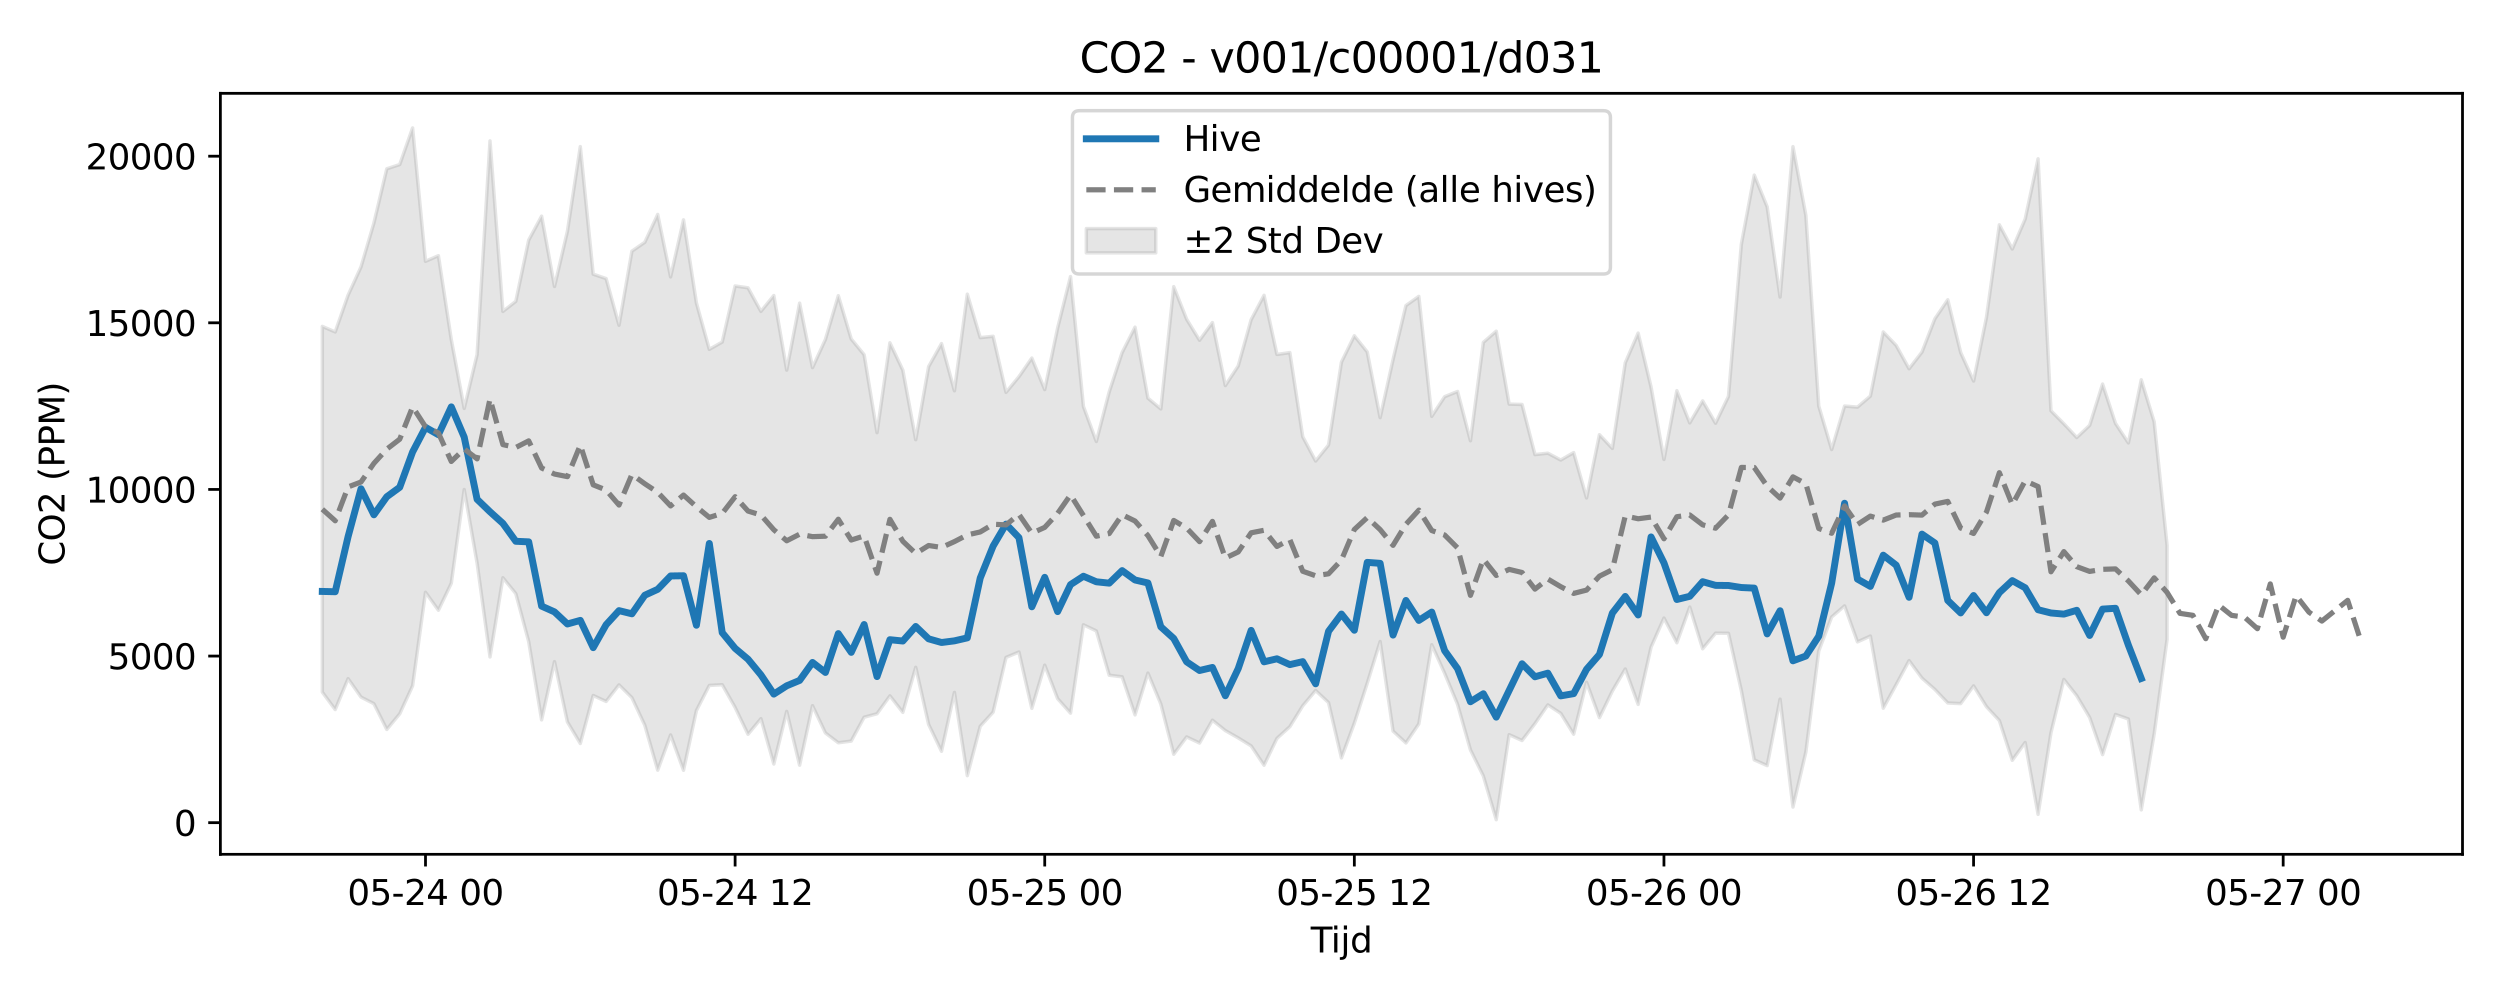 <?xml version="1.0" encoding="utf-8" standalone="no"?>
<!DOCTYPE svg PUBLIC "-//W3C//DTD SVG 1.1//EN"
  "http://www.w3.org/Graphics/SVG/1.1/DTD/svg11.dtd">
<svg xmlns:xlink="http://www.w3.org/1999/xlink" width="720pt" height="288pt" viewBox="0 0 720 288" xmlns="http://www.w3.org/2000/svg" version="1.1">
 <defs>
  <style type="text/css">*{stroke-linejoin: round; stroke-linecap: butt}</style>
 </defs>
 <g id="figure_1">
  <g id="patch_1">
   <path d="M 0 288 
L 720 288 
L 720 0 
L 0 0 
z
" style="fill: #ffffff"/>
  </g>
  <g id="axes_1">
   <g id="patch_2">
    <path d="M 63.47 246.04 
L 709.2 246.04 
L 709.2 26.88 
L 63.47 26.88 
z
" style="fill: #ffffff"/>
   </g>
   <g id="FillBetweenPolyCollection_1">
    <defs>
     <path id="m76c53d37e1" d="M 92.821 -194.005 
L 92.821 -88.672 
L 96.537 -83.638 
L 100.252 -92.547 
L 103.967 -87.24 
L 107.683 -85.336 
L 111.398 -77.918 
L 115.114 -82.412 
L 118.829 -90.482 
L 122.544 -117.431 
L 126.26 -112.25 
L 129.975 -120.02 
L 133.69 -147.024 
L 137.406 -125.821 
L 141.121 -98.795 
L 144.836 -121.598 
L 148.552 -117.037 
L 152.267 -103.209 
L 155.983 -80.672 
L 159.698 -97.445 
L 163.413 -80.086 
L 167.129 -73.873 
L 170.844 -87.696 
L 174.559 -85.981 
L 178.275 -90.757 
L 181.99 -87.072 
L 185.705 -79.118 
L 189.421 -66.188 
L 193.136 -76.339 
L 196.852 -66.159 
L 200.567 -83.351 
L 204.282 -90.594 
L 207.998 -90.806 
L 211.713 -84.259 
L 215.428 -76.525 
L 219.144 -81.026 
L 222.859 -67.964 
L 226.574 -83.109 
L 230.29 -67.62 
L 234.005 -84.766 
L 237.721 -76.906 
L 241.436 -74.081 
L 245.151 -74.567 
L 248.867 -81.436 
L 252.582 -82.438 
L 256.297 -87.59 
L 260.013 -82.84 
L 263.728 -95.821 
L 267.443 -79.373 
L 271.159 -71.632 
L 274.874 -88.594 
L 278.589 -64.614 
L 282.305 -78.826 
L 286.02 -82.901 
L 289.736 -98.661 
L 293.451 -100.218 
L 297.166 -83.985 
L 300.882 -96.435 
L 304.597 -86.782 
L 308.312 -82.611 
L 312.028 -108.056 
L 315.743 -106.29 
L 319.458 -93.534 
L 323.174 -93.077 
L 326.889 -82.117 
L 330.605 -94.152 
L 334.32 -85.252 
L 338.035 -70.772 
L 341.751 -75.77 
L 345.466 -74.005 
L 349.181 -80.584 
L 352.897 -77.593 
L 356.612 -75.478 
L 360.327 -73.182 
L 364.043 -67.614 
L 367.758 -75.339 
L 371.474 -78.713 
L 375.189 -84.722 
L 378.904 -89.133 
L 382.62 -85.651 
L 386.335 -69.713 
L 390.05 -79.729 
L 393.766 -91.239 
L 397.481 -103.239 
L 401.196 -77.458 
L 404.912 -74.034 
L 408.627 -79.531 
L 412.343 -102.323 
L 416.058 -94.085 
L 419.773 -85.161 
L 423.489 -72.027 
L 427.204 -64.51 
L 430.919 -51.922 
L 434.635 -76.417 
L 438.35 -74.733 
L 442.065 -79.592 
L 445.781 -84.991 
L 449.496 -82.556 
L 453.212 -76.548 
L 456.927 -91.505 
L 460.642 -81.324 
L 464.358 -88.973 
L 468.073 -95.33 
L 471.788 -85.125 
L 475.504 -101.605 
L 479.219 -109.998 
L 482.934 -102.885 
L 486.65 -113.173 
L 490.365 -101.148 
L 494.081 -105.651 
L 497.796 -105.608 
L 501.511 -89.081 
L 505.227 -69.163 
L 508.942 -67.503 
L 512.657 -86.644 
L 516.373 -55.57 
L 520.088 -71.392 
L 523.803 -100.527 
L 527.519 -110.307 
L 531.234 -113.505 
L 534.949 -103.131 
L 538.665 -104.815 
L 542.38 -84.032 
L 546.096 -90.827 
L 549.811 -97.745 
L 553.526 -92.701 
L 557.242 -89.447 
L 560.957 -85.543 
L 564.672 -85.359 
L 568.388 -90.466 
L 572.103 -84.474 
L 575.818 -80.471 
L 579.534 -69.025 
L 583.249 -74.161 
L 586.965 -53.468 
L 590.68 -76.961 
L 594.395 -92.318 
L 598.111 -87.614 
L 601.826 -81.358 
L 605.541 -70.669 
L 609.257 -82.236 
L 612.972 -80.93 
L 616.687 -54.753 
L 620.403 -76.631 
L 624.118 -103.845 
L 624.118 -130.927 
L 624.118 -130.927 
L 620.403 -166.51 
L 616.687 -178.626 
L 612.972 -160.44 
L 609.257 -166.072 
L 605.541 -177.396 
L 601.826 -165.511 
L 598.111 -161.989 
L 594.395 -165.955 
L 590.68 -169.697 
L 586.965 -242.265 
L 583.249 -224.912 
L 579.534 -216.28 
L 575.818 -223.256 
L 572.103 -196.599 
L 568.388 -178.256 
L 564.672 -186.484 
L 560.957 -201.662 
L 557.242 -196.18 
L 553.526 -186.598 
L 549.811 -181.804 
L 546.096 -188.521 
L 542.38 -192.388 
L 538.665 -173.911 
L 534.949 -170.753 
L 531.234 -171.055 
L 527.519 -158.538 
L 523.803 -171.062 
L 520.088 -225.987 
L 516.373 -245.761 
L 512.657 -202.451 
L 508.942 -228.451 
L 505.227 -237.565 
L 501.511 -217.679 
L 497.796 -173.844 
L 494.081 -166.111 
L 490.365 -172.547 
L 486.65 -166.207 
L 482.934 -175.484 
L 479.219 -155.679 
L 475.504 -176.548 
L 471.788 -192.07 
L 468.073 -183.498 
L 464.358 -158.866 
L 460.642 -162.808 
L 456.927 -144.596 
L 453.212 -157.655 
L 449.496 -155.511 
L 445.781 -157.482 
L 442.065 -157.079 
L 438.35 -171.518 
L 434.635 -171.62 
L 430.919 -192.622 
L 427.204 -189.4 
L 423.489 -161.06 
L 419.773 -175.26 
L 416.058 -173.754 
L 412.343 -168.086 
L 408.627 -202.642 
L 404.912 -200.001 
L 401.196 -184.437 
L 397.481 -167.715 
L 393.766 -186.642 
L 390.05 -191.296 
L 386.335 -183.701 
L 382.62 -159.849 
L 378.904 -155.225 
L 375.189 -162.24 
L 371.474 -186.461 
L 367.758 -185.912 
L 364.043 -202.949 
L 360.327 -195.923 
L 356.612 -182.619 
L 352.897 -176.964 
L 349.181 -195.097 
L 345.466 -190.007 
L 341.751 -196.066 
L 338.035 -205.449 
L 334.32 -170.229 
L 330.605 -173.326 
L 326.889 -193.778 
L 323.174 -186.462 
L 319.458 -175.15 
L 315.743 -160.853 
L 312.028 -170.952 
L 308.312 -208.352 
L 304.597 -193.526 
L 300.882 -175.803 
L 297.166 -184.883 
L 293.451 -179.51 
L 289.736 -175.006 
L 286.02 -191.148 
L 282.305 -190.761 
L 278.589 -203.283 
L 274.874 -175.446 
L 271.159 -189.049 
L 267.443 -182.414 
L 263.728 -161.366 
L 260.013 -181.404 
L 256.297 -189.279 
L 252.582 -163.396 
L 248.867 -185.848 
L 245.151 -190.381 
L 241.436 -202.838 
L 237.721 -190.242 
L 234.005 -182.123 
L 230.29 -200.7 
L 226.574 -181.401 
L 222.859 -202.89 
L 219.144 -198.323 
L 215.428 -205.109 
L 211.713 -205.641 
L 207.998 -189.485 
L 204.282 -187.39 
L 200.567 -200.753 
L 196.852 -224.683 
L 193.136 -208.248 
L 189.421 -226.24 
L 185.705 -218.23 
L 181.99 -215.66 
L 178.275 -194.335 
L 174.559 -207.772 
L 170.844 -209.036 
L 167.129 -245.778 
L 163.413 -221.371 
L 159.698 -205.503 
L 155.983 -225.753 
L 152.267 -218.851 
L 148.552 -201.218 
L 144.836 -198.311 
L 141.121 -247.429 
L 137.406 -185.879 
L 133.69 -170.373 
L 129.975 -190.18 
L 126.26 -214.366 
L 122.544 -212.741 
L 118.829 -251.158 
L 115.114 -240.605 
L 111.398 -239.387 
L 107.683 -223.767 
L 103.967 -211.12 
L 100.252 -202.992 
L 96.537 -192.398 
L 92.821 -194.005 
z
" style="stroke: #808080; stroke-opacity: 0.2"/>
    </defs>
    <g clip-path="url(#pa0a5d4dbbc)">
     <use xlink:href="#m76c53d37e1" x="0" y="288" style="fill: #808080; fill-opacity: 0.2; stroke: #808080; stroke-opacity: 0.2"/>
    </g>
   </g>
   <g id="matplotlib.axis_1">
    <g id="xtick_1">
     <g id="line2d_1">
      <defs>
       <path id="m595724aadc" d="M 0 0 
L 0 3.5 
" style="stroke: #000000; stroke-width: 0.8"/>
      </defs>
      <g>
       <use xlink:href="#m595724aadc" x="122.544" y="246.04" style="stroke: #000000; stroke-width: 0.8"/>
      </g>
     </g>
     <g id="text_1">
      <!-- 05-24 00 -->
      <g transform="translate(100.064 260.638) scale(0.1 -0.1)">
       <defs>
        <path id="DejaVuSans-30" d="M 2034 4250 
Q 1547 4250 1301 3770 
Q 1056 3291 1056 2328 
Q 1056 1369 1301 889 
Q 1547 409 2034 409 
Q 2525 409 2770 889 
Q 3016 1369 3016 2328 
Q 3016 3291 2770 3770 
Q 2525 4250 2034 4250 
z
M 2034 4750 
Q 2819 4750 3233 4129 
Q 3647 3509 3647 2328 
Q 3647 1150 3233 529 
Q 2819 -91 2034 -91 
Q 1250 -91 836 529 
Q 422 1150 422 2328 
Q 422 3509 836 4129 
Q 1250 4750 2034 4750 
z
" transform="scale(0.016)"/>
        <path id="DejaVuSans-35" d="M 691 4666 
L 3169 4666 
L 3169 4134 
L 1269 4134 
L 1269 2991 
Q 1406 3038 1543 3061 
Q 1681 3084 1819 3084 
Q 2600 3084 3056 2656 
Q 3513 2228 3513 1497 
Q 3513 744 3044 326 
Q 2575 -91 1722 -91 
Q 1428 -91 1123 -41 
Q 819 9 494 109 
L 494 744 
Q 775 591 1075 516 
Q 1375 441 1709 441 
Q 2250 441 2565 725 
Q 2881 1009 2881 1497 
Q 2881 1984 2565 2268 
Q 2250 2553 1709 2553 
Q 1456 2553 1204 2497 
Q 953 2441 691 2322 
L 691 4666 
z
" transform="scale(0.016)"/>
        <path id="DejaVuSans-2d" d="M 313 2009 
L 1997 2009 
L 1997 1497 
L 313 1497 
L 313 2009 
z
" transform="scale(0.016)"/>
        <path id="DejaVuSans-32" d="M 1228 531 
L 3431 531 
L 3431 0 
L 469 0 
L 469 531 
Q 828 903 1448 1529 
Q 2069 2156 2228 2338 
Q 2531 2678 2651 2914 
Q 2772 3150 2772 3378 
Q 2772 3750 2511 3984 
Q 2250 4219 1831 4219 
Q 1534 4219 1204 4116 
Q 875 4013 500 3803 
L 500 4441 
Q 881 4594 1212 4672 
Q 1544 4750 1819 4750 
Q 2544 4750 2975 4387 
Q 3406 4025 3406 3419 
Q 3406 3131 3298 2873 
Q 3191 2616 2906 2266 
Q 2828 2175 2409 1742 
Q 1991 1309 1228 531 
z
" transform="scale(0.016)"/>
        <path id="DejaVuSans-34" d="M 2419 4116 
L 825 1625 
L 2419 1625 
L 2419 4116 
z
M 2253 4666 
L 3047 4666 
L 3047 1625 
L 3713 1625 
L 3713 1100 
L 3047 1100 
L 3047 0 
L 2419 0 
L 2419 1100 
L 313 1100 
L 313 1709 
L 2253 4666 
z
" transform="scale(0.016)"/>
        <path id="DejaVuSans-20" transform="scale(0.016)"/>
       </defs>
       <use xlink:href="#DejaVuSans-30"/>
       <use xlink:href="#DejaVuSans-35" transform="translate(63.623 0)"/>
       <use xlink:href="#DejaVuSans-2d" transform="translate(127.246 0)"/>
       <use xlink:href="#DejaVuSans-32" transform="translate(163.33 0)"/>
       <use xlink:href="#DejaVuSans-34" transform="translate(226.953 0)"/>
       <use xlink:href="#DejaVuSans-20" transform="translate(290.576 0)"/>
       <use xlink:href="#DejaVuSans-30" transform="translate(322.363 0)"/>
       <use xlink:href="#DejaVuSans-30" transform="translate(385.986 0)"/>
      </g>
     </g>
    </g>
    <g id="xtick_2">
     <g id="line2d_2">
      <g>
       <use xlink:href="#m595724aadc" x="211.713" y="246.04" style="stroke: #000000; stroke-width: 0.8"/>
      </g>
     </g>
     <g id="text_2">
      <!-- 05-24 12 -->
      <g transform="translate(189.232 260.638) scale(0.1 -0.1)">
       <defs>
        <path id="DejaVuSans-31" d="M 794 531 
L 1825 531 
L 1825 4091 
L 703 3866 
L 703 4441 
L 1819 4666 
L 2450 4666 
L 2450 531 
L 3481 531 
L 3481 0 
L 794 0 
L 794 531 
z
" transform="scale(0.016)"/>
       </defs>
       <use xlink:href="#DejaVuSans-30"/>
       <use xlink:href="#DejaVuSans-35" transform="translate(63.623 0)"/>
       <use xlink:href="#DejaVuSans-2d" transform="translate(127.246 0)"/>
       <use xlink:href="#DejaVuSans-32" transform="translate(163.33 0)"/>
       <use xlink:href="#DejaVuSans-34" transform="translate(226.953 0)"/>
       <use xlink:href="#DejaVuSans-20" transform="translate(290.576 0)"/>
       <use xlink:href="#DejaVuSans-31" transform="translate(322.363 0)"/>
       <use xlink:href="#DejaVuSans-32" transform="translate(385.986 0)"/>
      </g>
     </g>
    </g>
    <g id="xtick_3">
     <g id="line2d_3">
      <g>
       <use xlink:href="#m595724aadc" x="300.882" y="246.04" style="stroke: #000000; stroke-width: 0.8"/>
      </g>
     </g>
     <g id="text_3">
      <!-- 05-25 00 -->
      <g transform="translate(278.401 260.638) scale(0.1 -0.1)">
       <use xlink:href="#DejaVuSans-30"/>
       <use xlink:href="#DejaVuSans-35" transform="translate(63.623 0)"/>
       <use xlink:href="#DejaVuSans-2d" transform="translate(127.246 0)"/>
       <use xlink:href="#DejaVuSans-32" transform="translate(163.33 0)"/>
       <use xlink:href="#DejaVuSans-35" transform="translate(226.953 0)"/>
       <use xlink:href="#DejaVuSans-20" transform="translate(290.576 0)"/>
       <use xlink:href="#DejaVuSans-30" transform="translate(322.363 0)"/>
       <use xlink:href="#DejaVuSans-30" transform="translate(385.986 0)"/>
      </g>
     </g>
    </g>
    <g id="xtick_4">
     <g id="line2d_4">
      <g>
       <use xlink:href="#m595724aadc" x="390.05" y="246.04" style="stroke: #000000; stroke-width: 0.8"/>
      </g>
     </g>
     <g id="text_4">
      <!-- 05-25 12 -->
      <g transform="translate(367.57 260.638) scale(0.1 -0.1)">
       <use xlink:href="#DejaVuSans-30"/>
       <use xlink:href="#DejaVuSans-35" transform="translate(63.623 0)"/>
       <use xlink:href="#DejaVuSans-2d" transform="translate(127.246 0)"/>
       <use xlink:href="#DejaVuSans-32" transform="translate(163.33 0)"/>
       <use xlink:href="#DejaVuSans-35" transform="translate(226.953 0)"/>
       <use xlink:href="#DejaVuSans-20" transform="translate(290.576 0)"/>
       <use xlink:href="#DejaVuSans-31" transform="translate(322.363 0)"/>
       <use xlink:href="#DejaVuSans-32" transform="translate(385.986 0)"/>
      </g>
     </g>
    </g>
    <g id="xtick_5">
     <g id="line2d_5">
      <g>
       <use xlink:href="#m595724aadc" x="479.219" y="246.04" style="stroke: #000000; stroke-width: 0.8"/>
      </g>
     </g>
     <g id="text_5">
      <!-- 05-26 00 -->
      <g transform="translate(456.739 260.638) scale(0.1 -0.1)">
       <defs>
        <path id="DejaVuSans-36" d="M 2113 2584 
Q 1688 2584 1439 2293 
Q 1191 2003 1191 1497 
Q 1191 994 1439 701 
Q 1688 409 2113 409 
Q 2538 409 2786 701 
Q 3034 994 3034 1497 
Q 3034 2003 2786 2293 
Q 2538 2584 2113 2584 
z
M 3366 4563 
L 3366 3988 
Q 3128 4100 2886 4159 
Q 2644 4219 2406 4219 
Q 1781 4219 1451 3797 
Q 1122 3375 1075 2522 
Q 1259 2794 1537 2939 
Q 1816 3084 2150 3084 
Q 2853 3084 3261 2657 
Q 3669 2231 3669 1497 
Q 3669 778 3244 343 
Q 2819 -91 2113 -91 
Q 1303 -91 875 529 
Q 447 1150 447 2328 
Q 447 3434 972 4092 
Q 1497 4750 2381 4750 
Q 2619 4750 2861 4703 
Q 3103 4656 3366 4563 
z
" transform="scale(0.016)"/>
       </defs>
       <use xlink:href="#DejaVuSans-30"/>
       <use xlink:href="#DejaVuSans-35" transform="translate(63.623 0)"/>
       <use xlink:href="#DejaVuSans-2d" transform="translate(127.246 0)"/>
       <use xlink:href="#DejaVuSans-32" transform="translate(163.33 0)"/>
       <use xlink:href="#DejaVuSans-36" transform="translate(226.953 0)"/>
       <use xlink:href="#DejaVuSans-20" transform="translate(290.576 0)"/>
       <use xlink:href="#DejaVuSans-30" transform="translate(322.363 0)"/>
       <use xlink:href="#DejaVuSans-30" transform="translate(385.986 0)"/>
      </g>
     </g>
    </g>
    <g id="xtick_6">
     <g id="line2d_6">
      <g>
       <use xlink:href="#m595724aadc" x="568.388" y="246.04" style="stroke: #000000; stroke-width: 0.8"/>
      </g>
     </g>
     <g id="text_6">
      <!-- 05-26 12 -->
      <g transform="translate(545.907 260.638) scale(0.1 -0.1)">
       <use xlink:href="#DejaVuSans-30"/>
       <use xlink:href="#DejaVuSans-35" transform="translate(63.623 0)"/>
       <use xlink:href="#DejaVuSans-2d" transform="translate(127.246 0)"/>
       <use xlink:href="#DejaVuSans-32" transform="translate(163.33 0)"/>
       <use xlink:href="#DejaVuSans-36" transform="translate(226.953 0)"/>
       <use xlink:href="#DejaVuSans-20" transform="translate(290.576 0)"/>
       <use xlink:href="#DejaVuSans-31" transform="translate(322.363 0)"/>
       <use xlink:href="#DejaVuSans-32" transform="translate(385.986 0)"/>
      </g>
     </g>
    </g>
    <g id="xtick_7">
     <g id="line2d_7">
      <g>
       <use xlink:href="#m595724aadc" x="657.556" y="246.04" style="stroke: #000000; stroke-width: 0.8"/>
      </g>
     </g>
     <g id="text_7">
      <!-- 05-27 00 -->
      <g transform="translate(635.076 260.638) scale(0.1 -0.1)">
       <defs>
        <path id="DejaVuSans-37" d="M 525 4666 
L 3525 4666 
L 3525 4397 
L 1831 0 
L 1172 0 
L 2766 4134 
L 525 4134 
L 525 4666 
z
" transform="scale(0.016)"/>
       </defs>
       <use xlink:href="#DejaVuSans-30"/>
       <use xlink:href="#DejaVuSans-35" transform="translate(63.623 0)"/>
       <use xlink:href="#DejaVuSans-2d" transform="translate(127.246 0)"/>
       <use xlink:href="#DejaVuSans-32" transform="translate(163.33 0)"/>
       <use xlink:href="#DejaVuSans-37" transform="translate(226.953 0)"/>
       <use xlink:href="#DejaVuSans-20" transform="translate(290.576 0)"/>
       <use xlink:href="#DejaVuSans-30" transform="translate(322.363 0)"/>
       <use xlink:href="#DejaVuSans-30" transform="translate(385.986 0)"/>
      </g>
     </g>
    </g>
    <g id="text_8">
     <!-- Tijd -->
     <g transform="translate(377.485 274.317) scale(0.1 -0.1)">
      <defs>
       <path id="DejaVuSans-54" d="M -19 4666 
L 3928 4666 
L 3928 4134 
L 2272 4134 
L 2272 0 
L 1638 0 
L 1638 4134 
L -19 4134 
L -19 4666 
z
" transform="scale(0.016)"/>
       <path id="DejaVuSans-69" d="M 603 3500 
L 1178 3500 
L 1178 0 
L 603 0 
L 603 3500 
z
M 603 4863 
L 1178 4863 
L 1178 4134 
L 603 4134 
L 603 4863 
z
" transform="scale(0.016)"/>
       <path id="DejaVuSans-6a" d="M 603 3500 
L 1178 3500 
L 1178 -63 
Q 1178 -731 923 -1031 
Q 669 -1331 103 -1331 
L -116 -1331 
L -116 -844 
L 38 -844 
Q 366 -844 484 -692 
Q 603 -541 603 -63 
L 603 3500 
z
M 603 4863 
L 1178 4863 
L 1178 4134 
L 603 4134 
L 603 4863 
z
" transform="scale(0.016)"/>
       <path id="DejaVuSans-64" d="M 2906 2969 
L 2906 4863 
L 3481 4863 
L 3481 0 
L 2906 0 
L 2906 525 
Q 2725 213 2448 61 
Q 2172 -91 1784 -91 
Q 1150 -91 751 415 
Q 353 922 353 1747 
Q 353 2572 751 3078 
Q 1150 3584 1784 3584 
Q 2172 3584 2448 3432 
Q 2725 3281 2906 2969 
z
M 947 1747 
Q 947 1113 1208 752 
Q 1469 391 1925 391 
Q 2381 391 2643 752 
Q 2906 1113 2906 1747 
Q 2906 2381 2643 2742 
Q 2381 3103 1925 3103 
Q 1469 3103 1208 2742 
Q 947 2381 947 1747 
z
" transform="scale(0.016)"/>
      </defs>
      <use xlink:href="#DejaVuSans-54"/>
      <use xlink:href="#DejaVuSans-69" transform="translate(57.959 0)"/>
      <use xlink:href="#DejaVuSans-6a" transform="translate(85.742 0)"/>
      <use xlink:href="#DejaVuSans-64" transform="translate(113.525 0)"/>
     </g>
    </g>
   </g>
   <g id="matplotlib.axis_2">
    <g id="ytick_1">
     <g id="line2d_8">
      <defs>
       <path id="m7c78d1bc12" d="M 0 0 
L -3.5 0 
" style="stroke: #000000; stroke-width: 0.8"/>
      </defs>
      <g>
       <use xlink:href="#m7c78d1bc12" x="63.47" y="236.93" style="stroke: #000000; stroke-width: 0.8"/>
      </g>
     </g>
     <g id="text_9">
      <!-- 0 -->
      <g transform="translate(50.108 240.729) scale(0.1 -0.1)">
       <use xlink:href="#DejaVuSans-30"/>
      </g>
     </g>
    </g>
    <g id="ytick_2">
     <g id="line2d_9">
      <g>
       <use xlink:href="#m7c78d1bc12" x="63.47" y="188.943" style="stroke: #000000; stroke-width: 0.8"/>
      </g>
     </g>
     <g id="text_10">
      <!-- 5000 -->
      <g transform="translate(31.02 192.742) scale(0.1 -0.1)">
       <use xlink:href="#DejaVuSans-35"/>
       <use xlink:href="#DejaVuSans-30" transform="translate(63.623 0)"/>
       <use xlink:href="#DejaVuSans-30" transform="translate(127.246 0)"/>
       <use xlink:href="#DejaVuSans-30" transform="translate(190.869 0)"/>
      </g>
     </g>
    </g>
    <g id="ytick_3">
     <g id="line2d_10">
      <g>
       <use xlink:href="#m7c78d1bc12" x="63.47" y="140.956" style="stroke: #000000; stroke-width: 0.8"/>
      </g>
     </g>
     <g id="text_11">
      <!-- 10000 -->
      <g transform="translate(24.657 144.756) scale(0.1 -0.1)">
       <use xlink:href="#DejaVuSans-31"/>
       <use xlink:href="#DejaVuSans-30" transform="translate(63.623 0)"/>
       <use xlink:href="#DejaVuSans-30" transform="translate(127.246 0)"/>
       <use xlink:href="#DejaVuSans-30" transform="translate(190.869 0)"/>
       <use xlink:href="#DejaVuSans-30" transform="translate(254.492 0)"/>
      </g>
     </g>
    </g>
    <g id="ytick_4">
     <g id="line2d_11">
      <g>
       <use xlink:href="#m7c78d1bc12" x="63.47" y="92.969" style="stroke: #000000; stroke-width: 0.8"/>
      </g>
     </g>
     <g id="text_12">
      <!-- 15000 -->
      <g transform="translate(24.657 96.769) scale(0.1 -0.1)">
       <use xlink:href="#DejaVuSans-31"/>
       <use xlink:href="#DejaVuSans-35" transform="translate(63.623 0)"/>
       <use xlink:href="#DejaVuSans-30" transform="translate(127.246 0)"/>
       <use xlink:href="#DejaVuSans-30" transform="translate(190.869 0)"/>
       <use xlink:href="#DejaVuSans-30" transform="translate(254.492 0)"/>
      </g>
     </g>
    </g>
    <g id="ytick_5">
     <g id="line2d_12">
      <g>
       <use xlink:href="#m7c78d1bc12" x="63.47" y="44.982" style="stroke: #000000; stroke-width: 0.8"/>
      </g>
     </g>
     <g id="text_13">
      <!-- 20000 -->
      <g transform="translate(24.657 48.782) scale(0.1 -0.1)">
       <use xlink:href="#DejaVuSans-32"/>
       <use xlink:href="#DejaVuSans-30" transform="translate(63.623 0)"/>
       <use xlink:href="#DejaVuSans-30" transform="translate(127.246 0)"/>
       <use xlink:href="#DejaVuSans-30" transform="translate(190.869 0)"/>
       <use xlink:href="#DejaVuSans-30" transform="translate(254.492 0)"/>
      </g>
     </g>
    </g>
    <g id="text_14">
     <!-- CO2 (PPM) -->
     <g transform="translate(18.578 162.903) rotate(-90) scale(0.1 -0.1)">
      <defs>
       <path id="DejaVuSans-43" d="M 4122 4306 
L 4122 3641 
Q 3803 3938 3442 4084 
Q 3081 4231 2675 4231 
Q 1875 4231 1450 3742 
Q 1025 3253 1025 2328 
Q 1025 1406 1450 917 
Q 1875 428 2675 428 
Q 3081 428 3442 575 
Q 3803 722 4122 1019 
L 4122 359 
Q 3791 134 3420 21 
Q 3050 -91 2638 -91 
Q 1578 -91 968 557 
Q 359 1206 359 2328 
Q 359 3453 968 4101 
Q 1578 4750 2638 4750 
Q 3056 4750 3426 4639 
Q 3797 4528 4122 4306 
z
" transform="scale(0.016)"/>
       <path id="DejaVuSans-4f" d="M 2522 4238 
Q 1834 4238 1429 3725 
Q 1025 3213 1025 2328 
Q 1025 1447 1429 934 
Q 1834 422 2522 422 
Q 3209 422 3611 934 
Q 4013 1447 4013 2328 
Q 4013 3213 3611 3725 
Q 3209 4238 2522 4238 
z
M 2522 4750 
Q 3503 4750 4090 4092 
Q 4678 3434 4678 2328 
Q 4678 1225 4090 567 
Q 3503 -91 2522 -91 
Q 1538 -91 948 565 
Q 359 1222 359 2328 
Q 359 3434 948 4092 
Q 1538 4750 2522 4750 
z
" transform="scale(0.016)"/>
       <path id="DejaVuSans-28" d="M 1984 4856 
Q 1566 4138 1362 3434 
Q 1159 2731 1159 2009 
Q 1159 1288 1364 580 
Q 1569 -128 1984 -844 
L 1484 -844 
Q 1016 -109 783 600 
Q 550 1309 550 2009 
Q 550 2706 781 3412 
Q 1013 4119 1484 4856 
L 1984 4856 
z
" transform="scale(0.016)"/>
       <path id="DejaVuSans-50" d="M 1259 4147 
L 1259 2394 
L 2053 2394 
Q 2494 2394 2734 2622 
Q 2975 2850 2975 3272 
Q 2975 3691 2734 3919 
Q 2494 4147 2053 4147 
L 1259 4147 
z
M 628 4666 
L 2053 4666 
Q 2838 4666 3239 4311 
Q 3641 3956 3641 3272 
Q 3641 2581 3239 2228 
Q 2838 1875 2053 1875 
L 1259 1875 
L 1259 0 
L 628 0 
L 628 4666 
z
" transform="scale(0.016)"/>
       <path id="DejaVuSans-4d" d="M 628 4666 
L 1569 4666 
L 2759 1491 
L 3956 4666 
L 4897 4666 
L 4897 0 
L 4281 0 
L 4281 4097 
L 3078 897 
L 2444 897 
L 1241 4097 
L 1241 0 
L 628 0 
L 628 4666 
z
" transform="scale(0.016)"/>
       <path id="DejaVuSans-29" d="M 513 4856 
L 1013 4856 
Q 1481 4119 1714 3412 
Q 1947 2706 1947 2009 
Q 1947 1309 1714 600 
Q 1481 -109 1013 -844 
L 513 -844 
Q 928 -128 1133 580 
Q 1338 1288 1338 2009 
Q 1338 2731 1133 3434 
Q 928 4138 513 4856 
z
" transform="scale(0.016)"/>
      </defs>
      <use xlink:href="#DejaVuSans-43"/>
      <use xlink:href="#DejaVuSans-4f" transform="translate(69.824 0)"/>
      <use xlink:href="#DejaVuSans-32" transform="translate(148.535 0)"/>
      <use xlink:href="#DejaVuSans-20" transform="translate(212.158 0)"/>
      <use xlink:href="#DejaVuSans-28" transform="translate(243.945 0)"/>
      <use xlink:href="#DejaVuSans-50" transform="translate(282.959 0)"/>
      <use xlink:href="#DejaVuSans-50" transform="translate(343.262 0)"/>
      <use xlink:href="#DejaVuSans-4d" transform="translate(403.564 0)"/>
      <use xlink:href="#DejaVuSans-29" transform="translate(489.844 0)"/>
     </g>
    </g>
   </g>
   <g id="line2d_13">
    <path d="M 92.821 170.334 
L 96.537 170.42 
L 100.252 154.537 
L 103.967 140.768 
L 107.683 148.257 
L 111.398 143.061 
L 115.114 140.342 
L 118.829 130.169 
L 122.544 123.073 
L 126.26 125.194 
L 129.975 117.187 
L 133.69 125.885 
L 137.406 143.807 
L 141.121 147.387 
L 144.836 150.736 
L 148.552 155.89 
L 152.267 156.053 
L 155.983 174.566 
L 159.698 176.227 
L 163.413 179.707 
L 167.129 178.671 
L 170.844 186.52 
L 174.559 179.922 
L 178.275 175.862 
L 181.99 176.777 
L 185.705 171.425 
L 189.421 169.723 
L 193.136 165.877 
L 196.852 165.817 
L 200.567 180.069 
L 204.282 156.52 
L 207.998 182.203 
L 211.713 186.726 
L 215.428 189.852 
L 219.144 194.366 
L 222.859 199.9 
L 226.574 197.51 
L 230.29 195.959 
L 234.005 190.786 
L 237.721 193.662 
L 241.436 182.484 
L 245.151 187.875 
L 248.867 179.867 
L 252.582 194.852 
L 256.297 184.234 
L 260.013 184.615 
L 263.728 180.424 
L 267.443 183.985 
L 271.159 185.04 
L 274.874 184.564 
L 278.589 183.703 
L 282.305 166.469 
L 286.02 157.265 
L 289.736 150.95 
L 293.451 154.831 
L 297.166 174.752 
L 300.882 166.277 
L 304.597 176.134 
L 308.312 168.373 
L 312.028 165.957 
L 315.743 167.554 
L 319.458 167.944 
L 323.174 164.339 
L 326.889 167.036 
L 330.605 167.896 
L 334.32 180.521 
L 338.035 183.879 
L 341.751 190.604 
L 345.466 193.104 
L 349.181 192.226 
L 352.897 200.374 
L 356.612 192.542 
L 360.327 181.556 
L 364.043 190.604 
L 367.758 189.733 
L 371.474 191.41 
L 375.189 190.551 
L 378.904 196.933 
L 382.62 181.803 
L 386.335 176.85 
L 390.05 181.508 
L 393.766 161.962 
L 397.481 162.24 
L 401.196 182.9 
L 404.912 172.935 
L 408.627 178.68 
L 412.343 176.284 
L 416.058 187.388 
L 419.773 192.558 
L 423.489 202.101 
L 427.204 199.801 
L 430.919 206.532 
L 438.35 191.17 
L 442.065 194.913 
L 445.781 193.87 
L 449.496 200.412 
L 453.212 199.766 
L 456.927 192.76 
L 460.642 188.486 
L 464.358 176.572 
L 468.073 171.78 
L 471.788 177.103 
L 475.504 154.645 
L 479.219 162.112 
L 482.934 172.653 
L 486.65 171.738 
L 490.365 167.528 
L 494.081 168.584 
L 497.796 168.622 
L 501.511 169.205 
L 505.227 169.377 
L 508.942 182.558 
L 512.657 175.9 
L 516.373 190.309 
L 520.088 188.937 
L 523.803 183.233 
L 527.519 167.941 
L 531.234 144.942 
L 534.949 166.776 
L 538.665 168.878 
L 542.38 159.895 
L 546.096 162.765 
L 549.811 172.013 
L 553.526 153.83 
L 557.242 156.386 
L 560.957 172.925 
L 564.672 176.519 
L 568.388 171.518 
L 572.103 176.467 
L 575.818 170.675 
L 579.534 167.218 
L 583.249 169.288 
L 586.965 175.603 
L 590.68 176.537 
L 594.395 176.863 
L 598.111 175.766 
L 601.826 183.006 
L 605.541 175.42 
L 609.257 175.187 
L 612.972 185.802 
L 616.687 195.389 
L 616.687 195.389 
" clip-path="url(#pa0a5d4dbbc)" style="fill: none; stroke: #1f77b4; stroke-width: 2; stroke-linecap: square"/>
   </g>
   <g id="line2d_14">
    <path d="M 92.821 146.661 
L 96.537 149.982 
L 100.252 140.231 
L 103.967 138.82 
L 107.683 133.448 
L 111.398 129.347 
L 115.114 126.491 
L 118.829 117.18 
L 122.544 122.914 
L 126.26 124.692 
L 129.975 132.9 
L 133.69 129.302 
L 137.406 132.15 
L 141.121 114.888 
L 144.836 128.045 
L 148.552 128.872 
L 152.267 126.97 
L 155.983 134.787 
L 159.698 136.526 
L 163.413 137.271 
L 167.129 128.174 
L 170.844 139.634 
L 174.559 141.124 
L 178.275 145.454 
L 181.99 136.634 
L 185.705 139.326 
L 189.421 141.786 
L 193.136 145.706 
L 196.852 142.579 
L 200.567 145.948 
L 204.282 149.008 
L 207.998 147.854 
L 211.713 143.05 
L 215.428 147.183 
L 219.144 148.325 
L 222.859 152.573 
L 226.574 155.745 
L 230.29 153.84 
L 234.005 154.555 
L 237.721 154.426 
L 241.436 149.54 
L 245.151 155.526 
L 248.867 154.358 
L 252.582 165.083 
L 256.297 149.566 
L 260.013 155.878 
L 263.728 159.407 
L 267.443 157.107 
L 271.159 157.66 
L 274.874 155.98 
L 278.589 154.051 
L 282.305 153.206 
L 286.02 150.975 
L 289.736 151.166 
L 293.451 148.136 
L 297.166 153.566 
L 300.882 151.881 
L 304.597 147.846 
L 308.312 142.519 
L 315.743 154.428 
L 319.458 153.658 
L 323.174 148.23 
L 326.889 150.052 
L 330.605 154.261 
L 334.32 160.259 
L 338.035 149.889 
L 341.751 152.082 
L 345.466 155.994 
L 349.181 150.159 
L 352.897 160.721 
L 356.612 158.951 
L 360.327 153.447 
L 364.043 152.719 
L 367.758 157.374 
L 371.474 155.413 
L 375.189 164.519 
L 378.904 165.821 
L 382.62 165.25 
L 386.335 161.293 
L 390.05 152.488 
L 393.766 149.06 
L 397.481 152.523 
L 401.196 157.053 
L 404.912 150.983 
L 408.627 146.913 
L 412.343 152.796 
L 416.058 154.08 
L 419.773 157.79 
L 423.489 171.457 
L 427.204 161.045 
L 430.919 165.728 
L 434.635 163.981 
L 438.35 164.874 
L 442.065 169.665 
L 445.781 166.764 
L 449.496 168.966 
L 453.212 170.899 
L 456.927 169.949 
L 460.642 165.934 
L 464.358 164.08 
L 468.073 148.586 
L 471.788 149.403 
L 475.504 148.923 
L 479.219 155.161 
L 482.934 148.815 
L 486.65 148.31 
L 490.365 151.153 
L 494.081 152.119 
L 497.796 148.274 
L 501.511 134.62 
L 505.227 134.636 
L 508.942 140.023 
L 512.657 143.452 
L 516.373 137.335 
L 520.088 139.31 
L 523.803 152.205 
L 527.519 153.577 
L 531.234 145.72 
L 534.949 151.058 
L 538.665 148.637 
L 542.38 149.79 
L 546.096 148.326 
L 549.811 148.226 
L 553.526 148.35 
L 557.242 145.187 
L 560.957 144.397 
L 564.672 152.079 
L 568.388 153.639 
L 572.103 147.463 
L 575.818 136.137 
L 579.534 145.347 
L 583.249 138.464 
L 586.965 140.133 
L 590.68 164.671 
L 594.395 158.864 
L 598.111 163.199 
L 601.826 164.566 
L 605.541 163.967 
L 609.257 163.846 
L 612.972 167.315 
L 616.687 171.31 
L 620.403 166.429 
L 624.118 170.614 
L 627.834 176.649 
L 631.549 177.212 
L 635.264 183.937 
L 638.98 174.266 
L 642.695 177.225 
L 646.41 177.73 
L 650.126 181.057 
L 653.841 168.171 
L 657.556 183.505 
L 661.272 171.537 
L 664.987 176.307 
L 668.703 178.866 
L 676.133 172.9 
L 679.849 184.399 
L 679.849 184.399 
" clip-path="url(#pa0a5d4dbbc)" style="fill: none; stroke-dasharray: 5.55,2.4; stroke-dashoffset: 0; stroke: #808080; stroke-width: 1.5"/>
   </g>
   <g id="patch_3">
    <path d="M 63.47 246.04 
L 63.47 26.88 
" style="fill: none; stroke: #000000; stroke-width: 0.8; stroke-linejoin: miter; stroke-linecap: square"/>
   </g>
   <g id="patch_4">
    <path d="M 709.2 246.04 
L 709.2 26.88 
" style="fill: none; stroke: #000000; stroke-width: 0.8; stroke-linejoin: miter; stroke-linecap: square"/>
   </g>
   <g id="patch_5">
    <path d="M 63.47 246.04 
L 709.2 246.04 
" style="fill: none; stroke: #000000; stroke-width: 0.8; stroke-linejoin: miter; stroke-linecap: square"/>
   </g>
   <g id="patch_6">
    <path d="M 63.47 26.88 
L 709.2 26.88 
" style="fill: none; stroke: #000000; stroke-width: 0.8; stroke-linejoin: miter; stroke-linecap: square"/>
   </g>
   <g id="text_15">
    <!-- CO2 - v001/c00001/d031 -->
    <g transform="translate(310.932 20.88) scale(0.12 -0.12)">
     <defs>
      <path id="DejaVuSans-76" d="M 191 3500 
L 800 3500 
L 1894 563 
L 2988 3500 
L 3597 3500 
L 2284 0 
L 1503 0 
L 191 3500 
z
" transform="scale(0.016)"/>
      <path id="DejaVuSans-2f" d="M 1625 4666 
L 2156 4666 
L 531 -594 
L 0 -594 
L 1625 4666 
z
" transform="scale(0.016)"/>
      <path id="DejaVuSans-63" d="M 3122 3366 
L 3122 2828 
Q 2878 2963 2633 3030 
Q 2388 3097 2138 3097 
Q 1578 3097 1268 2742 
Q 959 2388 959 1747 
Q 959 1106 1268 751 
Q 1578 397 2138 397 
Q 2388 397 2633 464 
Q 2878 531 3122 666 
L 3122 134 
Q 2881 22 2623 -34 
Q 2366 -91 2075 -91 
Q 1284 -91 818 406 
Q 353 903 353 1747 
Q 353 2603 823 3093 
Q 1294 3584 2113 3584 
Q 2378 3584 2631 3529 
Q 2884 3475 3122 3366 
z
" transform="scale(0.016)"/>
      <path id="DejaVuSans-33" d="M 2597 2516 
Q 3050 2419 3304 2112 
Q 3559 1806 3559 1356 
Q 3559 666 3084 287 
Q 2609 -91 1734 -91 
Q 1441 -91 1130 -33 
Q 819 25 488 141 
L 488 750 
Q 750 597 1062 519 
Q 1375 441 1716 441 
Q 2309 441 2620 675 
Q 2931 909 2931 1356 
Q 2931 1769 2642 2001 
Q 2353 2234 1838 2234 
L 1294 2234 
L 1294 2753 
L 1863 2753 
Q 2328 2753 2575 2939 
Q 2822 3125 2822 3475 
Q 2822 3834 2567 4026 
Q 2313 4219 1838 4219 
Q 1578 4219 1281 4162 
Q 984 4106 628 3988 
L 628 4550 
Q 988 4650 1302 4700 
Q 1616 4750 1894 4750 
Q 2613 4750 3031 4423 
Q 3450 4097 3450 3541 
Q 3450 3153 3228 2886 
Q 3006 2619 2597 2516 
z
" transform="scale(0.016)"/>
     </defs>
     <use xlink:href="#DejaVuSans-43"/>
     <use xlink:href="#DejaVuSans-4f" transform="translate(69.824 0)"/>
     <use xlink:href="#DejaVuSans-32" transform="translate(148.535 0)"/>
     <use xlink:href="#DejaVuSans-20" transform="translate(212.158 0)"/>
     <use xlink:href="#DejaVuSans-2d" transform="translate(243.945 0)"/>
     <use xlink:href="#DejaVuSans-20" transform="translate(280.029 0)"/>
     <use xlink:href="#DejaVuSans-76" transform="translate(311.816 0)"/>
     <use xlink:href="#DejaVuSans-30" transform="translate(370.996 0)"/>
     <use xlink:href="#DejaVuSans-30" transform="translate(434.619 0)"/>
     <use xlink:href="#DejaVuSans-31" transform="translate(498.242 0)"/>
     <use xlink:href="#DejaVuSans-2f" transform="translate(561.865 0)"/>
     <use xlink:href="#DejaVuSans-63" transform="translate(595.557 0)"/>
     <use xlink:href="#DejaVuSans-30" transform="translate(650.537 0)"/>
     <use xlink:href="#DejaVuSans-30" transform="translate(714.16 0)"/>
     <use xlink:href="#DejaVuSans-30" transform="translate(777.783 0)"/>
     <use xlink:href="#DejaVuSans-30" transform="translate(841.406 0)"/>
     <use xlink:href="#DejaVuSans-31" transform="translate(905.029 0)"/>
     <use xlink:href="#DejaVuSans-2f" transform="translate(968.652 0)"/>
     <use xlink:href="#DejaVuSans-64" transform="translate(1002.344 0)"/>
     <use xlink:href="#DejaVuSans-30" transform="translate(1065.82 0)"/>
     <use xlink:href="#DejaVuSans-33" transform="translate(1129.443 0)"/>
     <use xlink:href="#DejaVuSans-31" transform="translate(1193.066 0)"/>
    </g>
   </g>
   <g id="legend_1">
    <g id="patch_7">
     <path d="M 310.863 78.914 
L 461.807 78.914 
Q 463.807 78.914 463.807 76.914 
L 463.807 33.88 
Q 463.807 31.88 461.807 31.88 
L 310.863 31.88 
Q 308.863 31.88 308.863 33.88 
L 308.863 76.914 
Q 308.863 78.914 310.863 78.914 
z
" style="fill: #ffffff; opacity: 0.8; stroke: #cccccc; stroke-linejoin: miter"/>
    </g>
    <g id="line2d_15">
     <path d="M 312.863 39.978 
L 322.863 39.978 
L 332.863 39.978 
" style="fill: none; stroke: #1f77b4; stroke-width: 2; stroke-linecap: square"/>
    </g>
    <g id="text_16">
     <!-- Hive -->
     <g transform="translate(340.863 43.478) scale(0.1 -0.1)">
      <defs>
       <path id="DejaVuSans-48" d="M 628 4666 
L 1259 4666 
L 1259 2753 
L 3553 2753 
L 3553 4666 
L 4184 4666 
L 4184 0 
L 3553 0 
L 3553 2222 
L 1259 2222 
L 1259 0 
L 628 0 
L 628 4666 
z
" transform="scale(0.016)"/>
       <path id="DejaVuSans-65" d="M 3597 1894 
L 3597 1613 
L 953 1613 
Q 991 1019 1311 708 
Q 1631 397 2203 397 
Q 2534 397 2845 478 
Q 3156 559 3463 722 
L 3463 178 
Q 3153 47 2828 -22 
Q 2503 -91 2169 -91 
Q 1331 -91 842 396 
Q 353 884 353 1716 
Q 353 2575 817 3079 
Q 1281 3584 2069 3584 
Q 2775 3584 3186 3129 
Q 3597 2675 3597 1894 
z
M 3022 2063 
Q 3016 2534 2758 2815 
Q 2500 3097 2075 3097 
Q 1594 3097 1305 2825 
Q 1016 2553 972 2059 
L 3022 2063 
z
" transform="scale(0.016)"/>
      </defs>
      <use xlink:href="#DejaVuSans-48"/>
      <use xlink:href="#DejaVuSans-69" transform="translate(75.195 0)"/>
      <use xlink:href="#DejaVuSans-76" transform="translate(102.979 0)"/>
      <use xlink:href="#DejaVuSans-65" transform="translate(162.158 0)"/>
     </g>
    </g>
    <g id="line2d_16">
     <path d="M 312.863 54.657 
L 322.863 54.657 
L 332.863 54.657 
" style="fill: none; stroke-dasharray: 5.55,2.4; stroke-dashoffset: 0; stroke: #808080; stroke-width: 1.5"/>
    </g>
    <g id="text_17">
     <!-- Gemiddelde (alle hives) -->
     <g transform="translate(340.863 58.157) scale(0.1 -0.1)">
      <defs>
       <path id="DejaVuSans-47" d="M 3809 666 
L 3809 1919 
L 2778 1919 
L 2778 2438 
L 4434 2438 
L 4434 434 
Q 4069 175 3628 42 
Q 3188 -91 2688 -91 
Q 1594 -91 976 548 
Q 359 1188 359 2328 
Q 359 3472 976 4111 
Q 1594 4750 2688 4750 
Q 3144 4750 3555 4637 
Q 3966 4525 4313 4306 
L 4313 3634 
Q 3963 3931 3569 4081 
Q 3175 4231 2741 4231 
Q 1884 4231 1454 3753 
Q 1025 3275 1025 2328 
Q 1025 1384 1454 906 
Q 1884 428 2741 428 
Q 3075 428 3337 486 
Q 3600 544 3809 666 
z
" transform="scale(0.016)"/>
       <path id="DejaVuSans-6d" d="M 3328 2828 
Q 3544 3216 3844 3400 
Q 4144 3584 4550 3584 
Q 5097 3584 5394 3201 
Q 5691 2819 5691 2113 
L 5691 0 
L 5113 0 
L 5113 2094 
Q 5113 2597 4934 2840 
Q 4756 3084 4391 3084 
Q 3944 3084 3684 2787 
Q 3425 2491 3425 1978 
L 3425 0 
L 2847 0 
L 2847 2094 
Q 2847 2600 2669 2842 
Q 2491 3084 2119 3084 
Q 1678 3084 1418 2786 
Q 1159 2488 1159 1978 
L 1159 0 
L 581 0 
L 581 3500 
L 1159 3500 
L 1159 2956 
Q 1356 3278 1631 3431 
Q 1906 3584 2284 3584 
Q 2666 3584 2933 3390 
Q 3200 3197 3328 2828 
z
" transform="scale(0.016)"/>
       <path id="DejaVuSans-6c" d="M 603 4863 
L 1178 4863 
L 1178 0 
L 603 0 
L 603 4863 
z
" transform="scale(0.016)"/>
       <path id="DejaVuSans-61" d="M 2194 1759 
Q 1497 1759 1228 1600 
Q 959 1441 959 1056 
Q 959 750 1161 570 
Q 1363 391 1709 391 
Q 2188 391 2477 730 
Q 2766 1069 2766 1631 
L 2766 1759 
L 2194 1759 
z
M 3341 1997 
L 3341 0 
L 2766 0 
L 2766 531 
Q 2569 213 2275 61 
Q 1981 -91 1556 -91 
Q 1019 -91 701 211 
Q 384 513 384 1019 
Q 384 1609 779 1909 
Q 1175 2209 1959 2209 
L 2766 2209 
L 2766 2266 
Q 2766 2663 2505 2880 
Q 2244 3097 1772 3097 
Q 1472 3097 1187 3025 
Q 903 2953 641 2809 
L 641 3341 
Q 956 3463 1253 3523 
Q 1550 3584 1831 3584 
Q 2591 3584 2966 3190 
Q 3341 2797 3341 1997 
z
" transform="scale(0.016)"/>
       <path id="DejaVuSans-68" d="M 3513 2113 
L 3513 0 
L 2938 0 
L 2938 2094 
Q 2938 2591 2744 2837 
Q 2550 3084 2163 3084 
Q 1697 3084 1428 2787 
Q 1159 2491 1159 1978 
L 1159 0 
L 581 0 
L 581 4863 
L 1159 4863 
L 1159 2956 
Q 1366 3272 1645 3428 
Q 1925 3584 2291 3584 
Q 2894 3584 3203 3211 
Q 3513 2838 3513 2113 
z
" transform="scale(0.016)"/>
       <path id="DejaVuSans-73" d="M 2834 3397 
L 2834 2853 
Q 2591 2978 2328 3040 
Q 2066 3103 1784 3103 
Q 1356 3103 1142 2972 
Q 928 2841 928 2578 
Q 928 2378 1081 2264 
Q 1234 2150 1697 2047 
L 1894 2003 
Q 2506 1872 2764 1633 
Q 3022 1394 3022 966 
Q 3022 478 2636 193 
Q 2250 -91 1575 -91 
Q 1294 -91 989 -36 
Q 684 19 347 128 
L 347 722 
Q 666 556 975 473 
Q 1284 391 1588 391 
Q 1994 391 2212 530 
Q 2431 669 2431 922 
Q 2431 1156 2273 1281 
Q 2116 1406 1581 1522 
L 1381 1569 
Q 847 1681 609 1914 
Q 372 2147 372 2553 
Q 372 3047 722 3315 
Q 1072 3584 1716 3584 
Q 2034 3584 2315 3537 
Q 2597 3491 2834 3397 
z
" transform="scale(0.016)"/>
      </defs>
      <use xlink:href="#DejaVuSans-47"/>
      <use xlink:href="#DejaVuSans-65" transform="translate(77.49 0)"/>
      <use xlink:href="#DejaVuSans-6d" transform="translate(139.014 0)"/>
      <use xlink:href="#DejaVuSans-69" transform="translate(236.426 0)"/>
      <use xlink:href="#DejaVuSans-64" transform="translate(264.209 0)"/>
      <use xlink:href="#DejaVuSans-64" transform="translate(327.686 0)"/>
      <use xlink:href="#DejaVuSans-65" transform="translate(391.162 0)"/>
      <use xlink:href="#DejaVuSans-6c" transform="translate(452.686 0)"/>
      <use xlink:href="#DejaVuSans-64" transform="translate(480.469 0)"/>
      <use xlink:href="#DejaVuSans-65" transform="translate(543.945 0)"/>
      <use xlink:href="#DejaVuSans-20" transform="translate(605.469 0)"/>
      <use xlink:href="#DejaVuSans-28" transform="translate(637.256 0)"/>
      <use xlink:href="#DejaVuSans-61" transform="translate(676.27 0)"/>
      <use xlink:href="#DejaVuSans-6c" transform="translate(737.549 0)"/>
      <use xlink:href="#DejaVuSans-6c" transform="translate(765.332 0)"/>
      <use xlink:href="#DejaVuSans-65" transform="translate(793.115 0)"/>
      <use xlink:href="#DejaVuSans-20" transform="translate(854.639 0)"/>
      <use xlink:href="#DejaVuSans-68" transform="translate(886.426 0)"/>
      <use xlink:href="#DejaVuSans-69" transform="translate(949.805 0)"/>
      <use xlink:href="#DejaVuSans-76" transform="translate(977.588 0)"/>
      <use xlink:href="#DejaVuSans-65" transform="translate(1036.768 0)"/>
      <use xlink:href="#DejaVuSans-73" transform="translate(1098.291 0)"/>
      <use xlink:href="#DejaVuSans-29" transform="translate(1150.391 0)"/>
     </g>
    </g>
    <g id="patch_8">
     <path d="M 312.863 72.835 
L 332.863 72.835 
L 332.863 65.835 
L 312.863 65.835 
z
" style="fill: #808080; fill-opacity: 0.2; stroke: #808080; stroke-opacity: 0.2; stroke-linejoin: miter"/>
    </g>
    <g id="text_18">
     <!-- ±2 Std Dev -->
     <g transform="translate(340.863 72.835) scale(0.1 -0.1)">
      <defs>
       <path id="DejaVuSans-b1" d="M 2944 4013 
L 2944 2803 
L 4684 2803 
L 4684 2272 
L 2944 2272 
L 2944 1063 
L 2419 1063 
L 2419 2272 
L 678 2272 
L 678 2803 
L 2419 2803 
L 2419 4013 
L 2944 4013 
z
M 678 531 
L 4684 531 
L 4684 0 
L 678 0 
L 678 531 
z
" transform="scale(0.016)"/>
       <path id="DejaVuSans-53" d="M 3425 4513 
L 3425 3897 
Q 3066 4069 2747 4153 
Q 2428 4238 2131 4238 
Q 1616 4238 1336 4038 
Q 1056 3838 1056 3469 
Q 1056 3159 1242 3001 
Q 1428 2844 1947 2747 
L 2328 2669 
Q 3034 2534 3370 2195 
Q 3706 1856 3706 1288 
Q 3706 609 3251 259 
Q 2797 -91 1919 -91 
Q 1588 -91 1214 -16 
Q 841 59 441 206 
L 441 856 
Q 825 641 1194 531 
Q 1563 422 1919 422 
Q 2459 422 2753 634 
Q 3047 847 3047 1241 
Q 3047 1584 2836 1778 
Q 2625 1972 2144 2069 
L 1759 2144 
Q 1053 2284 737 2584 
Q 422 2884 422 3419 
Q 422 4038 858 4394 
Q 1294 4750 2059 4750 
Q 2388 4750 2728 4690 
Q 3069 4631 3425 4513 
z
" transform="scale(0.016)"/>
       <path id="DejaVuSans-74" d="M 1172 4494 
L 1172 3500 
L 2356 3500 
L 2356 3053 
L 1172 3053 
L 1172 1153 
Q 1172 725 1289 603 
Q 1406 481 1766 481 
L 2356 481 
L 2356 0 
L 1766 0 
Q 1100 0 847 248 
Q 594 497 594 1153 
L 594 3053 
L 172 3053 
L 172 3500 
L 594 3500 
L 594 4494 
L 1172 4494 
z
" transform="scale(0.016)"/>
       <path id="DejaVuSans-44" d="M 1259 4147 
L 1259 519 
L 2022 519 
Q 2988 519 3436 956 
Q 3884 1394 3884 2338 
Q 3884 3275 3436 3711 
Q 2988 4147 2022 4147 
L 1259 4147 
z
M 628 4666 
L 1925 4666 
Q 3281 4666 3915 4102 
Q 4550 3538 4550 2338 
Q 4550 1131 3912 565 
Q 3275 0 1925 0 
L 628 0 
L 628 4666 
z
" transform="scale(0.016)"/>
      </defs>
      <use xlink:href="#DejaVuSans-b1"/>
      <use xlink:href="#DejaVuSans-32" transform="translate(83.789 0)"/>
      <use xlink:href="#DejaVuSans-20" transform="translate(147.412 0)"/>
      <use xlink:href="#DejaVuSans-53" transform="translate(179.199 0)"/>
      <use xlink:href="#DejaVuSans-74" transform="translate(242.676 0)"/>
      <use xlink:href="#DejaVuSans-64" transform="translate(281.885 0)"/>
      <use xlink:href="#DejaVuSans-20" transform="translate(345.361 0)"/>
      <use xlink:href="#DejaVuSans-44" transform="translate(377.148 0)"/>
      <use xlink:href="#DejaVuSans-65" transform="translate(454.15 0)"/>
      <use xlink:href="#DejaVuSans-76" transform="translate(515.674 0)"/>
     </g>
    </g>
   </g>
  </g>
 </g>
 <defs>
  <clipPath id="pa0a5d4dbbc">
   <rect x="63.47" y="26.88" width="645.73" height="219.16"/>
  </clipPath>
 </defs>
</svg>
